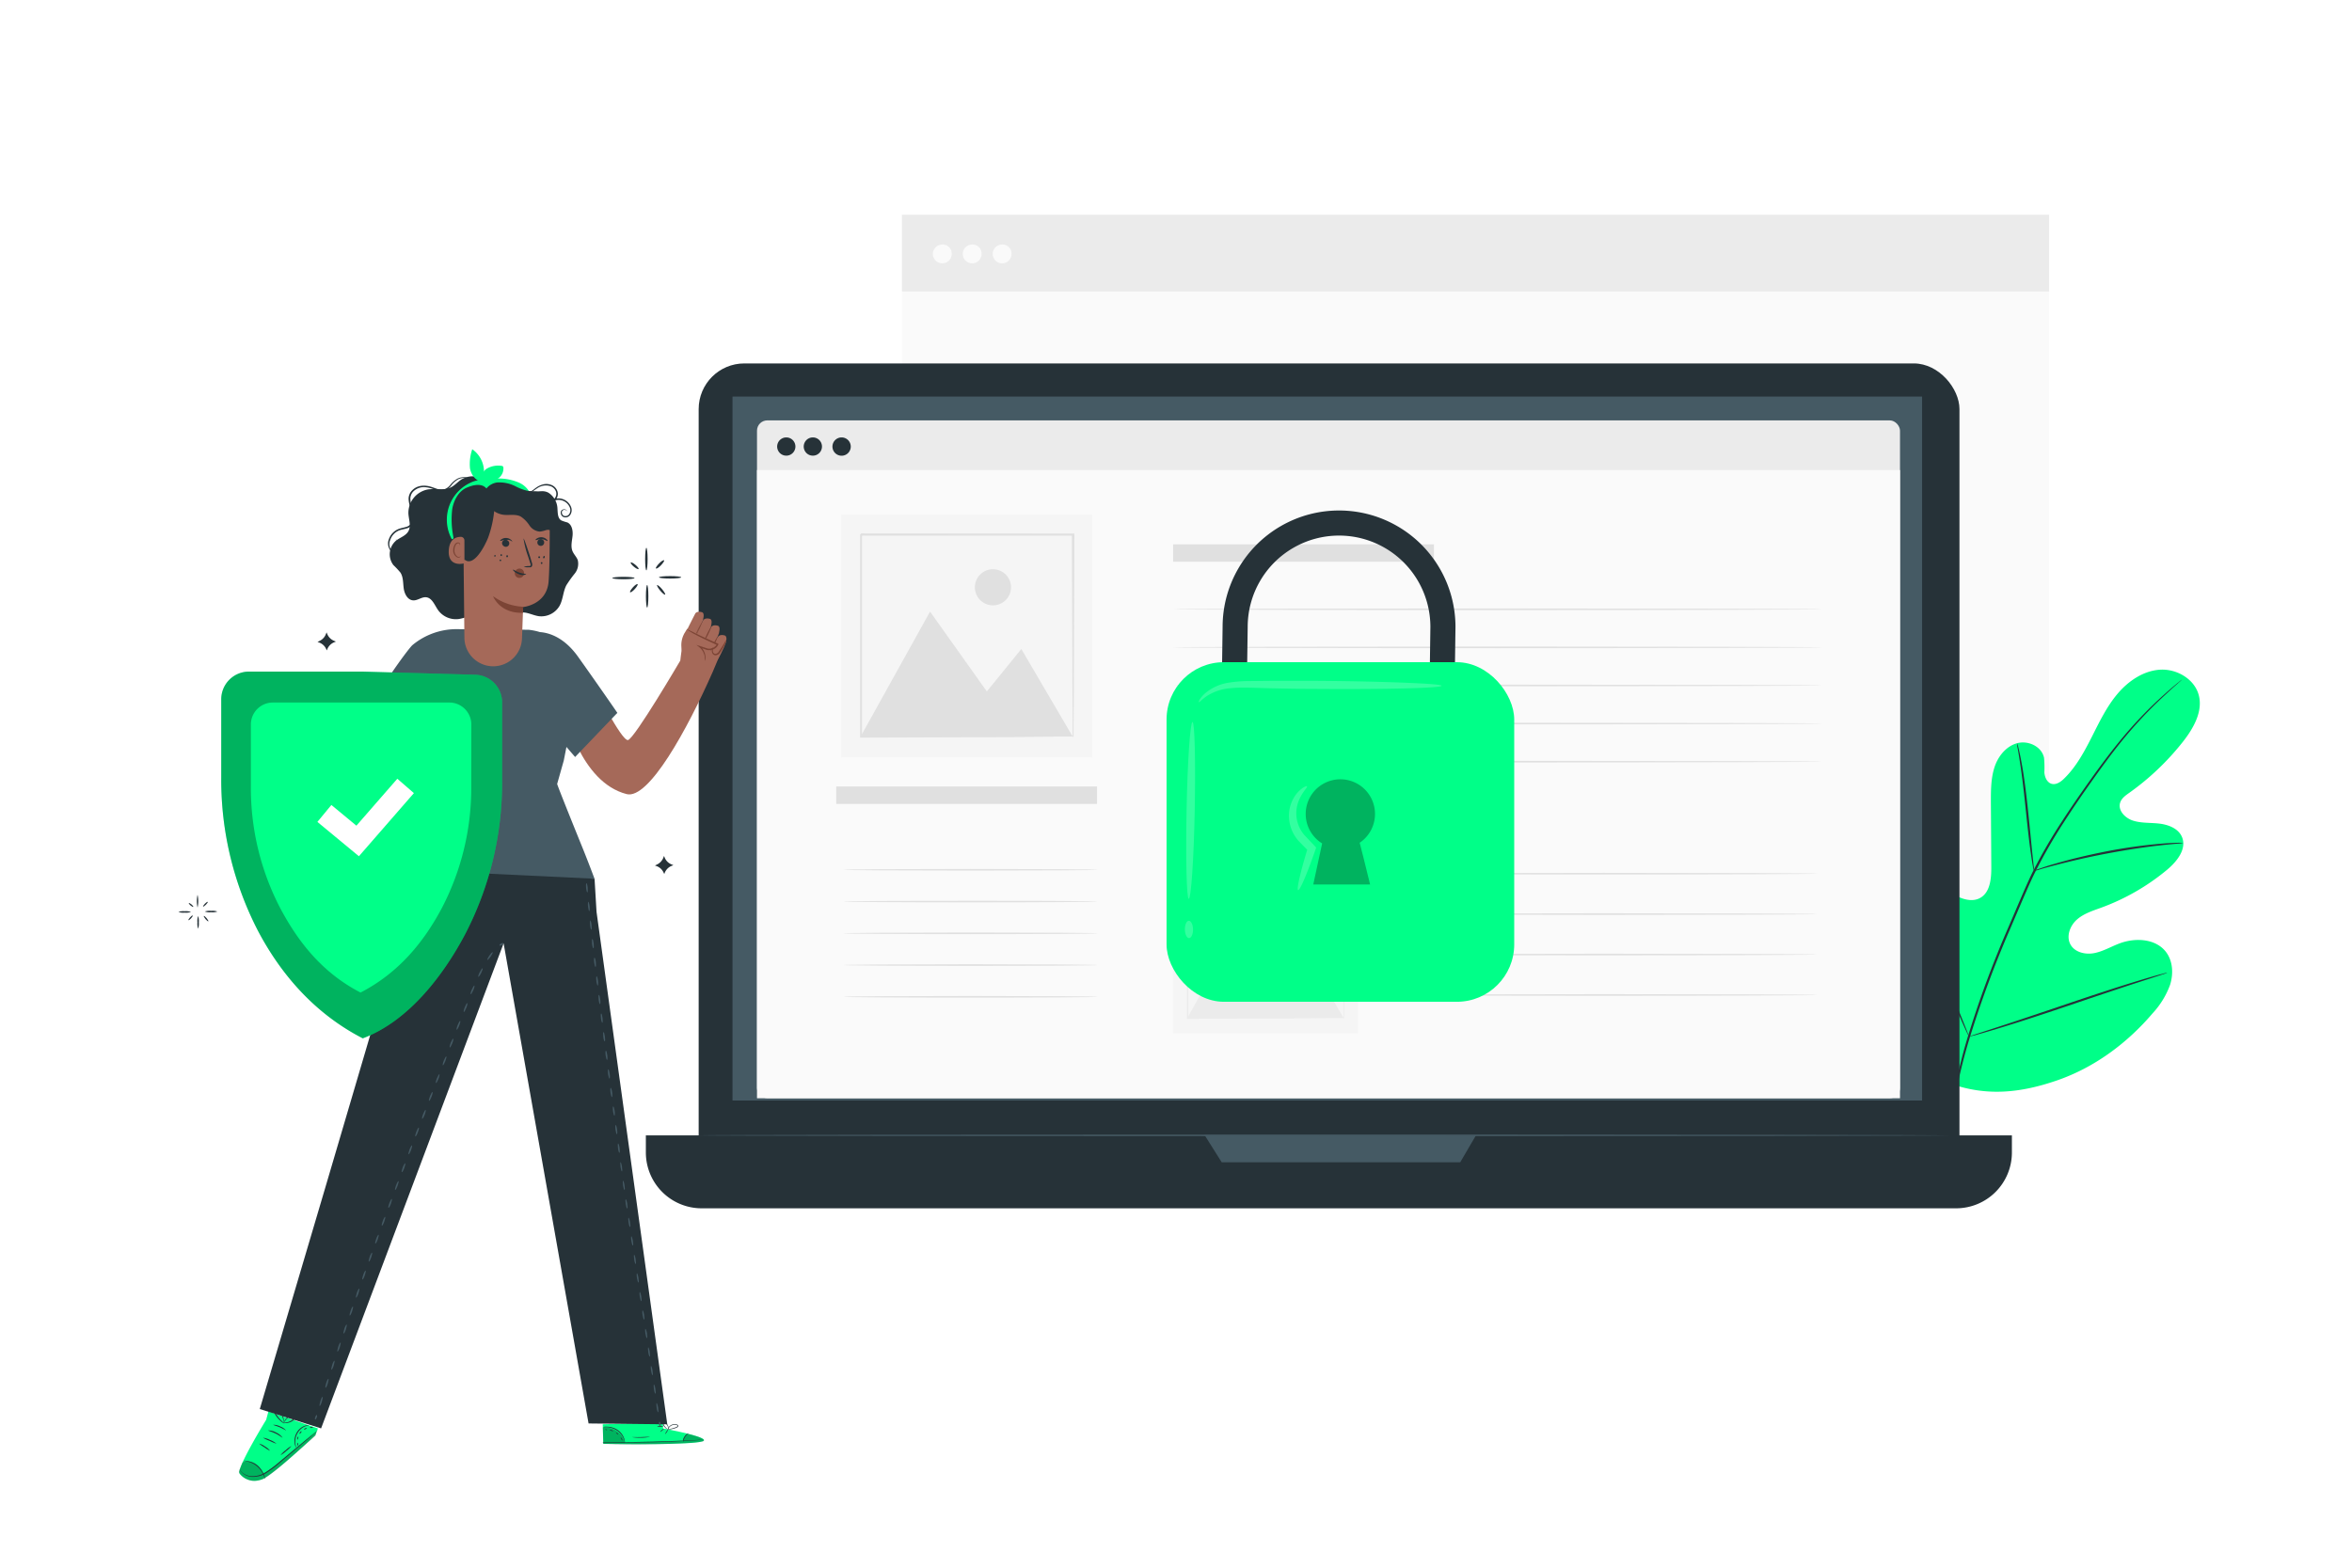 <svg class="animated" id="freepik_stories-safe" xmlns="http://www.w3.org/2000/svg" viewBox="0 0 750 500" version="1.1" xmlns:xlink="http://www.w3.org/1999/xlink" xmlns:svgjs="http://svgjs.com/svgjs"><style>svg#freepik_stories-safe:not(.animated) .animable {opacity: 0;}svg#freepik_stories-safe.animated #freepik--Device--inject-83 {animation: 1s 1 forwards cubic-bezier(.36,-0.01,.5,1.38) slideDown;animation-delay: 0s;}svg#freepik_stories-safe.animated #freepik--Padlock--inject-83 {animation: 1s 1 forwards cubic-bezier(.36,-0.01,.5,1.38) slideLeft,1.5s Infinite  linear floating;animation-delay: 0s,1s;}            @keyframes slideDown {                0% {                    opacity: 0;                    transform: translateY(-30px);                }                100% {                    opacity: 1;                    transform: translateY(0);                }            }                    @keyframes slideLeft {                0% {                    opacity: 0;                    transform: translateX(-30px);                }                100% {                    opacity: 1;                    transform: translateX(0);                }            }                    @keyframes floating {                0% {                    opacity: 1;                    transform: translateY(0px);                }                50% {                    transform: translateY(-10px);                }                100% {                    opacity: 1;                    transform: translateY(0px);                }            }        </style><g id="freepik--background-complete--inject-83" class="animable" style="transform-origin: 470.52px 191px;"><rect x="287.62" y="68.5" width="365.8" height="245" style="fill: rgb(250, 250, 250); transform-origin: 470.52px 191px;" id="elyta0nbvvuvk" class="animable"></rect><rect x="287.62" y="68.5" width="365.8" height="24.47" style="fill: rgb(235, 235, 235); transform-origin: 470.52px 80.735px;" id="eloi7f2ilykbm" class="animable"></rect><path d="M303.47,80.74a3,3,0,1,1-3-2.75A2.86,2.86,0,0,1,303.47,80.74Z" style="fill: rgb(250, 250, 250); transform-origin: 300.48px 80.988px;" id="el9azpae6zyxe" class="animable"></path><path d="M313,80.74a3,3,0,1,1-3-2.75A2.86,2.86,0,0,1,313,80.74Z" style="fill: rgb(250, 250, 250); transform-origin: 310.01px 80.988px;" id="eli2pm1qtt6kt" class="animable"></path><path d="M322.55,80.74a3,3,0,1,1-3-2.75A2.86,2.86,0,0,1,322.55,80.74Z" style="fill: rgb(250, 250, 250); transform-origin: 319.56px 80.988px;" id="elayipzr32tm" class="animable"></path></g><g id="freepik--Plant--inject-83" class="animable" style="transform-origin: 650.112px 287.786px;"><path d="M621.53,345.45c-19.12-13.35-23.45-38.14-22.7-60.42.13-3.72-.28-7.64,1.49-10.91s5.9-5.49,9.23-3.92c2.76,1.3,4,4.51,5.51,7.17a21.77,21.77,0,0,0,8.72,8.33c2.37,1.23,5.3,2,7.64.69,3.21-1.77,3.59-6.2,3.56-9.9q-.06-10.35-.13-20.69c0-3.7,0-7.47,1.12-11s3.69-6.77,7.21-7.75,7.87,1,8.62,4.66a33.69,33.69,0,0,1,.1,4.61c.11,1.53.82,3.23,2.28,3.66s3-.62,4.06-1.7c3.82-3.73,6.41-8.55,8.83-13.33s4.77-9.69,8.24-13.76,8.26-7.3,13.55-7.6,10.95,3,12.29,8.17-1.7,10.51-5,14.73a83,83,0,0,1-17.2,16.39c-1.16.82-2.43,1.72-2.87,3.09-.81,2.47,1.53,4.92,4,5.73,2.76.91,5.75.63,8.64,1s6,1.61,7.1,4.34c1.51,3.78-1.65,7.74-4.76,10.34a70.7,70.7,0,0,1-20.94,12.08c-2.72,1-5.58,1.87-7.78,3.78s-3.51,5.24-2.19,7.85,4.73,3.44,7.58,2.91,5.4-2.08,8.12-3.1c5.08-1.92,11.65-1.57,14.91,2.82,2.14,2.89,2.32,6.91,1.24,10.36a27,27,0,0,1-5.61,9.14c-8.14,9.56-18.58,17.26-30.37,21.34s-22.72,5.2-34.44.91" style="fill: rgb(0, 255, 136); transform-origin: 650.112px 280.885px;" id="elwf8pmi5g46n" class="animable"></path><path d="M621.24,362a161.77,161.77,0,0,1,6-30.49,331,331,0,0,1,13.16-35.69l3.93-9.18c1.3-3,2.58-6,4-8.84a166.32,166.32,0,0,1,9.2-15.85c3.17-4.9,6.35-9.44,9.36-13.66s5.91-8.08,8.7-11.5A131.89,131.89,0,0,1,690,221.62c1.83-1.64,3.29-2.88,4.29-3.7l1.14-.93.4-.3a2.3,2.3,0,0,1-.36.36l-1.1,1c-1,.85-2.39,2.12-4.19,3.79A139.72,139.72,0,0,0,676,237.07c-2.75,3.43-5.61,7.32-8.61,11.54s-6.15,8.77-9.3,13.67A166.58,166.58,0,0,0,649,278.09c-1.42,2.83-2.69,5.78-4,8.8l-3.93,9.18a339.19,339.19,0,0,0-13.18,35.6A165.86,165.86,0,0,0,621.71,362" style="fill: rgb(38, 50, 56); transform-origin: 658.535px 289.345px;" id="el976por3c4fs" class="animable"></path><path d="M648.58,277.76a8.45,8.45,0,0,1-.36-1.58c-.19-1-.42-2.51-.68-4.35-.53-3.69-1.08-8.8-1.66-14.44s-1.2-10.73-1.78-14.39c-.28-1.83-.53-3.32-.71-4.34a7.74,7.74,0,0,1-.21-1.6,7.11,7.11,0,0,1,.47,1.55c.26,1,.58,2.48.92,4.31.7,3.65,1.4,8.75,2,14.4s1.07,10.6,1.45,14.44c.19,1.74.35,3.21.47,4.38A7,7,0,0,1,648.58,277.76Z" style="fill: rgb(38, 50, 56); transform-origin: 645.886px 257.41px;" id="el7rsnhybtj1v" class="animable"></path><path d="M696.15,268.87a11.68,11.68,0,0,1-1.9.22c-1.22.11-3,.26-5.16.51-4.36.47-10.35,1.33-16.93,2.57s-12.47,2.64-16.71,3.76c-2.12.55-3.83,1-5,1.37a10.49,10.49,0,0,1-1.86.46,9.94,9.94,0,0,1,1.78-.72c1.16-.4,2.85-1,5-1.58,4.21-1.25,10.12-2.71,16.71-4a168.77,168.77,0,0,1,17-2.37c2.19-.19,4-.27,5.2-.29A9.78,9.78,0,0,1,696.15,268.87Z" style="fill: rgb(38, 50, 56); transform-origin: 672.37px 273.272px;" id="elcb167wly6a" class="animable"></path><path d="M627.87,330.61s-.14-.19-.33-.58-.49-1-.81-1.72c-.7-1.5-1.66-3.69-2.81-6.42-2.29-5.44-5.22-13.07-8.35-21.53s-6-16.11-8.16-21.59l-2.59-6.5-.7-1.77a2.69,2.69,0,0,1-.2-.64,2.52,2.52,0,0,1,.32.58c.22.47.49,1,.82,1.72.7,1.5,1.65,3.69,2.8,6.42,2.29,5.45,5.23,13.07,8.35,21.54s6,16.1,8.16,21.59l2.6,6.49.69,1.77A2.51,2.51,0,0,1,627.87,330.61Z" style="fill: rgb(38, 50, 56); transform-origin: 615.895px 300.235px;" id="elqgma8qqug9n" class="animable"></path><path d="M691.07,310.24a2.69,2.69,0,0,1-.63.26l-1.83.61-6.77,2.2c-5.72,1.85-13.58,4.5-22.26,7.44S643,326.27,637.24,328c-2.88.87-5.21,1.55-6.84,2l-1.87.49a2.56,2.56,0,0,1-.66.13,2.71,2.71,0,0,1,.62-.26l1.84-.61,6.77-2.2c5.71-1.85,13.57-4.5,22.26-7.44s16.58-5.52,22.34-7.26c2.87-.87,5.21-1.55,6.83-2l1.87-.49A2.52,2.52,0,0,1,691.07,310.24Z" style="fill: rgb(38, 50, 56); transform-origin: 659.47px 320.43px;" id="elai66ws5o7s" class="animable"></path></g><g id="freepik--Sparkles--inject-83" class="animable" style="transform-origin: 137.06px 235.455px;"><path d="M202.35,184.36c0,.22-1.59.39-3.55.39s-3.55-.17-3.55-.39,1.59-.39,3.55-.39S202.35,184.15,202.35,184.36Z" style="fill: rgb(38, 50, 56); transform-origin: 198.8px 184.36px;" id="elmt6r7wgfwgg" class="animable"></path><path d="M206.11,174.71c.22,0,.4,1.61.4,3.6s-.18,3.6-.4,3.6-.39-1.61-.39-3.6S205.9,174.71,206.11,174.71Z" style="fill: rgb(38, 50, 56); transform-origin: 206.115px 178.31px;" id="eltdaoxaxny8" class="animable"></path><path d="M210.13,184.13c0-.22,1.58-.39,3.54-.39s3.55.17,3.55.39-1.59.39-3.55.39S210.13,184.35,210.13,184.13Z" style="fill: rgb(38, 50, 56); transform-origin: 213.675px 184.13px;" id="el2buu93embrj" class="animable"></path><path d="M206.36,193.78c-.22,0-.39-1.61-.39-3.6s.17-3.6.39-3.6.39,1.61.39,3.6S206.58,193.78,206.36,193.78Z" style="fill: rgb(38, 50, 56); transform-origin: 206.36px 190.18px;" id="el170tfzct5fg" class="animable"></path><path d="M212.09,189.64c-.16.14-.86-.42-1.56-1.26s-1.13-1.62-1-1.76.87.43,1.56,1.26S212.26,189.5,212.09,189.64Z" style="fill: rgb(38, 50, 56); transform-origin: 210.816px 188.13px;" id="elkpuaxdpz7b9" class="animable"></path><path d="M211.76,178.7c.16.15-.31.87-1,1.6s-1.43,1.19-1.59,1,.31-.87,1-1.6S211.61,178.55,211.76,178.7Z" style="fill: rgb(38, 50, 56); transform-origin: 210.465px 180.006px;" id="elc5r48ivzorf" class="animable"></path><path d="M203.63,181.49c-.14.16-.81-.17-1.5-.74s-1.13-1.17-1-1.34.81.16,1.49.74S203.77,181.32,203.63,181.49Z" style="fill: rgb(38, 50, 56); transform-origin: 202.381px 180.448px;" id="el111kwehdtki" class="animable"></path><path d="M203.31,186.31c.16.15-.24.85-.9,1.57s-1.32,1.18-1.48,1,.25-.85.9-1.57S203.15,186.16,203.31,186.31Z" style="fill: rgb(38, 50, 56); transform-origin: 202.12px 187.6px;" id="elcwi0kyarv1v" class="animable"></path><path d="M60.9,290.85a4.57,4.57,0,0,1-2,.23,4.54,4.54,0,0,1-2-.23,4.81,4.81,0,0,1,2-.22A4.84,4.84,0,0,1,60.9,290.85Z" style="fill: rgb(38, 50, 56); transform-origin: 58.9px 290.856px;" id="elu8klpf3vul" class="animable"></path><path d="M63,285.38a9.57,9.57,0,0,1,0,4.08,9.16,9.16,0,0,1,0-4.08Z" style="fill: rgb(38, 50, 56); transform-origin: 62.995px 287.42px;" id="ell99dfab4uuk" class="animable"></path><path d="M65.31,290.72a4.88,4.88,0,0,1,2-.22,4.81,4.81,0,0,1,2,.22,4.54,4.54,0,0,1-2,.23A4.6,4.6,0,0,1,65.31,290.72Z" style="fill: rgb(38, 50, 56); transform-origin: 67.31px 290.726px;" id="eliw3hvejj96" class="animable"></path><path d="M63.18,296.2a4.66,4.66,0,0,1-.23-2,4.72,4.72,0,0,1,.23-2.05,5,5,0,0,1,.22,2.05A4.94,4.94,0,0,1,63.18,296.2Z" style="fill: rgb(38, 50, 56); transform-origin: 63.174px 294.175px;" id="ellrqlq0k3en" class="animable"></path><path d="M66.43,293.85c-.09.08-.49-.24-.89-.71s-.64-.92-.54-1,.49.24.89.71S66.52,293.77,66.43,293.85Z" style="fill: rgb(38, 50, 56); transform-origin: 65.713px 292.995px;" id="elgp9ak4mizxp" class="animable"></path><path d="M66.24,287.64c.09.08-.17.49-.58.91s-.82.67-.9.59.17-.49.58-.91S66.15,287.55,66.24,287.64Z" style="fill: rgb(38, 50, 56); transform-origin: 65.501px 288.389px;" id="ela686uq41vm" class="animable"></path><path d="M61.63,289.22c-.08.1-.46-.09-.85-.42s-.65-.66-.57-.76.46.1.85.42S61.7,289.13,61.63,289.22Z" style="fill: rgb(38, 50, 56); transform-origin: 60.919px 288.63px;" id="el983hxnwtidh" class="animable"></path><path d="M61.44,292c.1.08-.13.48-.51.89s-.74.67-.83.59.13-.48.51-.89S61.35,291.88,61.44,292Z" style="fill: rgb(38, 50, 56); transform-origin: 60.772px 292.734px;" id="elj6cdzvx6nm8" class="animable"></path><path d="M211.74,273l.23.56a3.92,3.92,0,0,0,2.16,2.13l.6.25-.58.23a4,4,0,0,0-2.17,2.17l-.16.41-.25-.51a3.89,3.89,0,0,0-2.19-2l-.53-.19.69-.34a4,4,0,0,0,1.92-2Z" style="fill: rgb(38, 50, 56); transform-origin: 211.79px 275.875px;" id="eluuuu6o33pdi" class="animable"></path><path d="M104.14,201.69l.23.56a3.94,3.94,0,0,0,2.15,2.13l.6.24-.57.24a3.92,3.92,0,0,0-2.17,2.17l-.17.41-.24-.51a3.88,3.88,0,0,0-2.2-2l-.52-.19.68-.34a3.94,3.94,0,0,0,1.92-2Z" style="fill: rgb(38, 50, 56); transform-origin: 104.185px 204.565px;" id="elmib21eigvch" class="animable"></path></g><g id="freepik--Device--inject-83" class="animable" style="transform-origin: 423.75px 250.645px;"><rect x="222.79" y="115.91" width="402.04" height="265.86" rx="14.57" style="fill: rgb(38, 50, 56); transform-origin: 423.81px 248.84px;" id="elc3u3pjprnid" class="animable"></rect><path d="M206,362.11H641.55a0,0,0,0,1,0,0v5.47a17.8,17.8,0,0,1-17.8,17.8h-400a17.8,17.8,0,0,1-17.8-17.8v-5.47A0,0,0,0,1,206,362.11Z" style="fill: rgb(38, 50, 56); transform-origin: 423.75px 373.745px;" id="elmctybstdvqi" class="animable"></path><rect x="233.58" y="126.48" width="379.33" height="224.52" style="fill: rgb(69, 90, 100); transform-origin: 423.245px 238.74px;" id="elh1j1y9ypobk" class="animable"></rect><polygon points="384.17 362.11 389.58 370.71 465.63 370.71 470.65 362.11 384.17 362.11" style="fill: rgb(69, 90, 100); transform-origin: 427.41px 366.41px;" id="el7m60pzp1u7i" class="animable"></polygon><rect x="241.39" y="134.08" width="364.48" height="216.2" rx="3.27" style="fill: rgb(235, 235, 235); transform-origin: 423.63px 242.18px;" id="el20ejhhqtxcs" class="animable"></rect><rect x="241.39" y="149.92" width="364.48" height="200.36" style="fill: rgb(250, 250, 250); transform-origin: 423.63px 250.1px;" id="elnikve6vybeh" class="animable"></rect><path d="M271.29,142.43a2.92,2.92,0,1,1-2.92-2.92A2.92,2.92,0,0,1,271.29,142.43Z" style="fill: rgb(38, 50, 56); transform-origin: 268.37px 142.43px;" id="el1qg6evbn219" class="animable"></path><path d="M253.64,142.43a2.91,2.91,0,1,1-2.91-2.92A2.91,2.91,0,0,1,253.64,142.43Z" style="fill: rgb(38, 50, 56); transform-origin: 250.73px 142.42px;" id="elmmubhj75oh" class="animable"></path><path d="M262.11,142.43a2.91,2.91,0,1,1-2.91-2.92A2.91,2.91,0,0,1,262.11,142.43Z" style="fill: rgb(38, 50, 56); transform-origin: 259.2px 142.42px;" id="elljlyru5eegk" class="animable"></path><path d="M621.37,362.11c0,.15-89.23.26-199.28.26s-199.3-.11-199.3-.26,89.21-.26,199.3-.26S621.37,362,621.37,362.11Z" style="fill: rgb(69, 90, 100); transform-origin: 422.08px 362.11px;" id="elrzqquftabpf" class="animable"></path><rect x="266.65" y="250.85" width="83.17" height="5.56" style="fill: rgb(224, 224, 224); transform-origin: 308.235px 253.63px;" id="elasbt8t6mpu6" class="animable"></rect><rect x="374.08" y="173.6" width="83.17" height="5.56" style="fill: rgb(224, 224, 224); transform-origin: 415.665px 176.38px;" id="elnhzbtvgbwvj" class="animable"></rect><path d="M581,194.32c0,.14-46.32.26-103.43.26s-103.45-.12-103.45-.26,46.31-.26,103.45-.26S581,194.18,581,194.32Z" style="fill: rgb(224, 224, 224); transform-origin: 477.56px 194.32px;" id="el0l4p2o1q8r9" class="animable"></path><path d="M581,206.47c0,.14-46.32.26-103.43.26s-103.45-.12-103.45-.26,46.31-.26,103.45-.26S581,206.33,581,206.47Z" style="fill: rgb(224, 224, 224); transform-origin: 477.56px 206.47px;" id="ele9ek0gevkid" class="animable"></path><path d="M581,218.62c0,.14-46.32.26-103.43.26s-103.45-.12-103.45-.26,46.31-.26,103.45-.26S581,218.47,581,218.62Z" style="fill: rgb(224, 224, 224); transform-origin: 477.56px 218.62px;" id="eli0qful509l" class="animable"></path><path d="M581,230.77c0,.14-46.32.26-103.43.26s-103.45-.12-103.45-.26,46.31-.26,103.45-.26S581,230.62,581,230.77Z" style="fill: rgb(224, 224, 224); transform-origin: 477.56px 230.77px;" id="elwm38ehmycwf" class="animable"></path><path d="M581,242.92c0,.14-46.32.26-103.43.26s-103.45-.12-103.45-.26,46.31-.26,103.45-.26S581,242.77,581,242.92Z" style="fill: rgb(224, 224, 224); transform-origin: 477.56px 242.92px;" id="elkpzimcmu7r" class="animable"></path><path d="M454.84,255.07c0,.14-18.08.26-40.38.26s-40.38-.12-40.38-.26,18.08-.26,40.38-.26S454.84,254.92,454.84,255.07Z" style="fill: rgb(224, 224, 224); transform-origin: 414.46px 255.07px;" id="elp3towfxz2g8" class="animable"></path><path d="M579.45,278.65c0,.14-30.45.26-68,.26s-68-.12-68-.26,30.44-.26,68-.26S579.45,278.5,579.45,278.65Z" style="fill: rgb(224, 224, 224); transform-origin: 511.45px 278.65px;" id="elrxsgz280l6" class="animable"></path><path d="M579.45,291.54c0,.15-30.45.26-68,.26s-68-.11-68-.26,30.44-.26,68-.26S579.45,291.4,579.45,291.54Z" style="fill: rgb(224, 224, 224); transform-origin: 511.45px 291.54px;" id="eleab671tnv55" class="animable"></path><path d="M579.45,304.44c0,.14-30.45.26-68,.26s-68-.12-68-.26,30.44-.26,68-.26S579.45,304.3,579.45,304.44Z" style="fill: rgb(224, 224, 224); transform-origin: 511.45px 304.44px;" id="elo3kfcrdvna" class="animable"></path><path d="M579.45,317.34c0,.14-30.45.26-68,.26s-68-.12-68-.26,30.44-.26,68-.26S579.45,317.19,579.45,317.34Z" style="fill: rgb(224, 224, 224); transform-origin: 511.45px 317.34px;" id="elsvhpgh1lk7e" class="animable"></path><path d="M350,277.41c0,.15-18.15.26-40.53.26s-40.53-.11-40.53-.26,18.14-.26,40.53-.26S350,277.27,350,277.41Z" style="fill: rgb(224, 224, 224); transform-origin: 309.47px 277.41px;" id="elmedpi5qx34" class="animable"></path><path d="M350,287.54c0,.14-18.15.26-40.53.26s-40.53-.12-40.53-.26,18.14-.26,40.53-.26S350,287.4,350,287.54Z" style="fill: rgb(224, 224, 224); transform-origin: 309.47px 287.54px;" id="elgaqeksn5t6" class="animable"></path><path d="M350,297.67c0,.14-18.15.26-40.53.26s-40.53-.12-40.53-.26,18.14-.26,40.53-.26S350,297.52,350,297.67Z" style="fill: rgb(224, 224, 224); transform-origin: 309.47px 297.67px;" id="el2f58pw7g07k" class="animable"></path><path d="M350,307.8c0,.14-18.15.26-40.53.26S269,307.94,269,307.8s18.14-.26,40.53-.26S350,307.65,350,307.8Z" style="fill: rgb(224, 224, 224); transform-origin: 309.5px 307.8px;" id="elpwb7r9hx3se" class="animable"></path><path d="M350,317.92c0,.15-18.15.27-40.53.27s-40.53-.12-40.53-.27,18.14-.26,40.53-.26S350,317.78,350,317.92Z" style="fill: rgb(224, 224, 224); transform-origin: 309.47px 317.925px;" id="ellu9aj9jlxb" class="animable"></path><rect x="374.03" y="272.49" width="59.01" height="57.09" style="fill: rgb(245, 245, 245); transform-origin: 403.535px 301.035px;" id="el6e2uq2t920w" class="animable"></rect><polygon points="378.61 324.7 394.93 295.32 408.28 314.1 416.4 304.13 428.47 324.7 378.61 324.7" style="fill: rgb(235, 235, 235); transform-origin: 403.54px 310.01px;" id="ellh2aug7u41n" class="animable"></polygon><path d="M414,289.61a4.25,4.25,0,1,1-4.25-4.25A4.24,4.24,0,0,1,414,289.61Z" style="fill: rgb(235, 235, 235); transform-origin: 409.75px 289.61px;" id="ela84dahqadx8" class="animable"></path><path d="M428.47,324.86a1.35,1.35,0,0,1,0-.24c0-.17,0-.39,0-.66,0-.61,0-1.47,0-2.57,0-2.27,0-5.54-.06-9.7,0-8.34-.07-20.21-.12-34.47l.24.24-49.86,0c-.07.06.53-.53.28-.27h0v6.45q0,3.21,0,6.36v12.3c0,8,0,15.55,0,22.51l-.24-.25,36.05.13,10.17.06,2.69,0h.7l.25,0h-.22l-.67,0-2.65,0-10.12.07-36.2.12h-.25v-.24c0-7,0-14.52,0-22.51,0-4,0-8.11,0-12.3V277.24h0c-.26.24.34-.35.28-.29l49.86,0h.24v.24c0,14.32-.1,26.25-.12,34.63,0,4.13,0,7.39-.07,9.64q0,1.62,0,2.52c0,.27,0,.48,0,.64A1.66,1.66,0,0,1,428.47,324.86Z" style="fill: rgb(235, 235, 235); transform-origin: 403.617px 300.943px;" id="eld5f0bfgx7s9" class="animable"></path><rect x="268.22" y="164.1" width="80.04" height="77.43" style="fill: rgb(245, 245, 245); transform-origin: 308.24px 202.815px;" id="eldisruyblgas" class="animable"></rect><polygon points="274.43 234.91 296.57 195.06 314.68 220.53 325.68 207 342.05 234.91 274.43 234.91" style="fill: rgb(224, 224, 224); transform-origin: 308.24px 214.985px;" id="elii5bvjhqo2" class="animable"></polygon><path d="M322.39,187.31a5.76,5.76,0,1,1-5.76-5.76A5.76,5.76,0,0,1,322.39,187.31Z" style="fill: rgb(224, 224, 224); transform-origin: 316.63px 187.31px;" id="elxei253xpt7k" class="animable"></path><path d="M342.05,235.12s0-.11,0-.31,0-.53,0-.91c0-.82,0-2,0-3.48,0-3.07-.05-7.51-.09-13.15,0-11.31-.1-27.42-.17-46.76l.33.33-67.62,0,.38-.37v8.77c0,2.9,0,5.77,0,8.62,0,5.69,0,11.26,0,16.68,0,10.85,0,21.1,0,30.53l-.33-.33,48.89.17,13.79.09,3.66,0h1l.33,0a.83.83,0,0,1-.29,0l-.92,0-3.59,0-13.72.09-49.1.17h-.34v-.34c0-9.43,0-19.68,0-30.53,0-5.42,0-11,0-16.68V170.52l.39-.39,67.62.05h.33v.32c-.07,19.43-.13,35.6-.17,47,0,5.6-.06,10-.08,13.07,0,1.47,0,2.62,0,3.42,0,.37,0,.65,0,.87A1.32,1.32,0,0,1,342.05,235.12Z" style="fill: rgb(224, 224, 224); transform-origin: 308.43px 202.695px;" id="elu5tqxdpzzfh" class="animable"></path></g><g id="freepik--Padlock--inject-83" class="animable" style="transform-origin: 427.42px 241.176px;"><path d="M463.82,221.81l-8-.11.3-21.78a29.13,29.13,0,0,0-58.26.06l-.3,21.83-8-.11.3-21.78a37.13,37.13,0,0,1,74.26.06Z" style="fill: rgb(38, 50, 56); transform-origin: 426.84px 192.326px;" id="elg2jtxwm3bwc" class="animable"></path><rect x="371.99" y="211.2" width="110.86" height="108.31" rx="18.29" style="fill: rgb(0, 255, 136); transform-origin: 427.42px 265.355px;" id="elo6edas7t6v" class="animable"></rect><g id="elia8tg36wvrg"><g style="opacity: 0.3; transform-origin: 427.41px 265.32px;" class="animable"><path d="M438.46,259.64A11.05,11.05,0,1,0,421.6,269l-2.83,13.09h18.12s-2-8.23-3.32-13.3A11.06,11.06,0,0,0,438.46,259.64Z" id="el1ewn8n11hs9" class="animable" style="transform-origin: 427.41px 265.32px;"></path></g></g><g id="elakn3y453syb"><g style="opacity: 0.2; transform-origin: 379.67px 258.475px;" class="animable"><path d="M379.08,286.67c-.72,0-1-12.65-.71-28.22s1.17-28.19,1.89-28.17,1,12.65.71,28.22S379.8,286.68,379.08,286.67Z" style="fill: rgb(255, 255, 255); transform-origin: 379.67px 258.475px;" id="elyp2qr4kblq" class="animable"></path></g></g><g id="eln0a6qxr6s1m"><g style="opacity: 0.2; transform-origin: 379.13px 296.435px;" class="animable"><path d="M379.16,299.2c-.72,0-1.31-1.22-1.33-2.75s.54-2.77,1.26-2.78,1.32,1.22,1.34,2.75S379.88,299.19,379.16,299.2Z" style="fill: rgb(255, 255, 255); transform-origin: 379.13px 296.435px;" id="el57q338p49ab" class="animable"></path></g></g><g id="elkn38t81w9h9"><g style="opacity: 0.2; transform-origin: 415.356px 267.318px;" class="animable"><path d="M413.94,283.89c-.57-.19.78-5.95,3.13-13.61l.3,1.26c-1.07-1.06-2.18-2.17-3.34-3.4a12.16,12.16,0,0,1-3-7.35,11.31,11.31,0,0,1,1.48-6.25,9.62,9.62,0,0,1,2.81-3.17c.82-.57,1.37-.72,1.46-.58.26.31-1.43,1.65-2.62,4.56a10.66,10.66,0,0,0,1.79,11l3.22,3.4.53.57-.24.7C416.83,278.63,414.51,284.07,413.94,283.89Z" style="fill: rgb(255, 255, 255); transform-origin: 415.356px 267.318px;" id="el0ycbjcfatwje" class="animable"></path></g></g><g id="elfdi6vahqm7j"><g style="opacity: 0.2; transform-origin: 420.986px 220.555px;" class="animable"><path d="M459.7,218.72c0,.36-4.43.66-11.58.84s-17,.25-28,.17c-5.46,0-10.66-.12-15.39-.22s-9-.39-12.41,0a16,16,0,0,0-7.59,2.56c-1.59,1.09-2.24,2-2.42,1.88s.25-1.21,1.78-2.66a15.19,15.19,0,0,1,8-3.6,39.71,39.71,0,0,1,6-.47l6.72-.07c4.73,0,9.93,0,15.39,0,10.92.08,20.8.31,27.95.6S459.7,218.36,459.7,218.72Z" style="fill: rgb(255, 255, 255); transform-origin: 420.986px 220.555px;" id="elkohgtuutiz" class="animable"></path></g></g></g><g id="freepik--Character--inject-83" class="animable animator-active" style="transform-origin: 151.099px 307.793px;"><path d="M85.59,450.16l-.71,2.66S75.25,468.49,76.39,470A6.13,6.13,0,0,0,83.07,472c3.35-.84,17.49-14.27,17.49-14.27l.81-2.15Z" style="fill: rgb(0, 255, 136); transform-origin: 88.833px 461.23px;" id="elwabz1aypbe" class="animable"></path><g id="elx2nvy719zt"><g style="opacity: 0.3; transform-origin: 88.564px 464.465px;" class="animable"><path d="M77.35,466.4s4.17-1.84,6.58,3.55c0,0,1.8-.68,6.8-4.86s9.83-8.28,9.83-8.28.52-.42.37,0-.37,1.13-.37,1.13l-9.65,8.51s-5.78,5-7.23,5.36-2.92.88-4.76.06a5.13,5.13,0,0,1-2.75-2.39C76.17,469.24,77.35,466.4,77.35,466.4Z" id="eljohyxr2gga" class="animable" style="transform-origin: 88.564px 464.465px;"></path></g></g><path d="M84.49,471.71c-.06,0-.16-.53-.51-1.33a7.37,7.37,0,0,0-5-4.22c-.85-.2-1.4-.21-1.4-.26A3.31,3.31,0,0,1,79,466a6.88,6.88,0,0,1,3.17,1.49,7,7,0,0,1,2,2.85A3.7,3.7,0,0,1,84.49,471.71Z" style="fill: rgb(38, 50, 56); transform-origin: 81.035px 468.787px;" id="elh4i7zfejum4" class="animable"></path><path d="M101.37,456.12a1.43,1.43,0,0,1-.22.23l-.68.6L98,459.13l-8.37,7.08a35.68,35.68,0,0,1-4.82,3.66A7.75,7.75,0,0,1,80,471a4.8,4.8,0,0,1-3-1.5,3,3,0,0,1-.65-1,6.54,6.54,0,0,0,.74,1A4.86,4.86,0,0,0,80,470.79a7.68,7.68,0,0,0,4.62-1.17A36.72,36.72,0,0,0,89.39,466c3.25-2.7,6.18-5.15,8.43-7l2.57-2.1.72-.56A1.22,1.22,0,0,1,101.37,456.12Z" style="fill: rgb(38, 50, 56); transform-origin: 88.86px 463.577px;" id="el5gdi0h9v89s" class="animable"></path><path d="M86.11,462.71a10.75,10.75,0,0,1-1.78-1.1,11.66,11.66,0,0,1-1.73-1.19,5.32,5.32,0,0,1,1.9.92A5.37,5.37,0,0,1,86.11,462.71Z" style="fill: rgb(38, 50, 56); transform-origin: 84.355px 461.565px;" id="elhns45zcm7fv" class="animable"></path><path d="M88.18,460.46a13.87,13.87,0,0,1-2.19-.91,12.24,12.24,0,0,1-2.14-1,6.82,6.82,0,0,1,2.27.72A7.12,7.12,0,0,1,88.18,460.46Z" style="fill: rgb(38, 50, 56); transform-origin: 86.015px 459.505px;" id="elvn71jg3a0ea" class="animable"></path><path d="M90.1,458.53c-.07.07-.94-.7-2.2-1.31s-2.4-.86-2.38-1a5,5,0,0,1,2.51.67A5.22,5.22,0,0,1,90.1,458.53Z" style="fill: rgb(38, 50, 56); transform-origin: 87.81px 457.377px;" id="el08ssdvnfnp" class="animable"></path><path d="M91.21,456.23c0,.07-.86-.52-2-1s-2.1-.71-2.08-.8a4.52,4.52,0,0,1,2.21.52A4.31,4.31,0,0,1,91.21,456.23Z" style="fill: rgb(38, 50, 56); transform-origin: 89.17px 455.332px;" id="eli4igve8fnl8" class="animable"></path><path d="M90.73,454.05a3.9,3.9,0,0,1-1.2-.8,8.87,8.87,0,0,1-1.08-1.11,7.25,7.25,0,0,1-.55-.75,1.67,1.67,0,0,1-.25-.46.6.6,0,0,1,.1-.61,1,1,0,0,1,1.09-.13,2.33,2.33,0,0,1,.8.55,3,3,0,0,1,.73,1.41,4,4,0,0,1,.1,1.05c0,.25,0,.39-.06.39s0-.56-.25-1.38a3,3,0,0,0-.73-1.27,2.15,2.15,0,0,0-.7-.47.73.73,0,0,0-.74,0c-.16.16,0,.45.16.7s.35.51.52.74a10.88,10.88,0,0,0,1,1.13C90.31,453.7,90.75,454,90.73,454.05Z" style="fill: rgb(38, 50, 56); transform-origin: 89.169px 452.068px;" id="elte8ubw8i44" class="animable"></path><path d="M90.52,453.78s0-.15.1-.39a3.67,3.67,0,0,1,.58-.91,4.12,4.12,0,0,1,2.16-1.35,1.32,1.32,0,0,1,.56,0,.62.62,0,0,1,.46.45,1.26,1.26,0,0,1-.42,1,3.56,3.56,0,0,1-.72.64,3.8,3.8,0,0,1-1.5.59,3.31,3.31,0,0,1-1.09,0c-.25,0-.38-.1-.38-.12a7.67,7.67,0,0,0,1.42-.1,3.89,3.89,0,0,0,1.38-.62,3.09,3.09,0,0,0,.66-.6,1,1,0,0,0,.34-.75c0-.23-.36-.28-.65-.22a3.72,3.72,0,0,0-.83.3,4.34,4.34,0,0,0-1.23.89A9.37,9.37,0,0,0,90.52,453.78Z" style="fill: rgb(38, 50, 56); transform-origin: 92.326px 452.478px;" id="elynce7jhm5b" class="animable"></path><path d="M98.63,454.87a2.32,2.32,0,0,0-1.36.07,5.06,5.06,0,0,0-2.43,2.21,5.43,5.43,0,0,0-.64,3.24c.1.86.33,1.36.28,1.38a3,3,0,0,1-.5-1.35,5.23,5.23,0,0,1,.59-3.42,4.88,4.88,0,0,1,2.63-2.27A1.46,1.46,0,0,1,98.63,454.87Z" style="fill: rgb(38, 50, 56); transform-origin: 96.269px 458.187px;" id="elphrc11jt1h" class="animable"></path><path d="M92.92,461.18a7.92,7.92,0,0,1-1.63,1.59,8.28,8.28,0,0,1-1.83,1.36,7.92,7.92,0,0,1,1.63-1.59A8.55,8.55,0,0,1,92.92,461.18Z" style="fill: rgb(38, 50, 56); transform-origin: 91.19px 462.655px;" id="el11gnm385odim" class="animable"></path><path d="M94.83,460.16c.09,0,.2.2.26.46s0,.49,0,.52-.2-.17-.26-.46S94.75,460.17,94.83,460.16Z" style="fill: rgb(38, 50, 56); transform-origin: 94.947px 460.651px;" id="el8afy5dtnjoo" class="animable"></path><path d="M95.08,458.19c.08,0,.1.27,0,.52s-.19.46-.27.45-.1-.24,0-.52S95,458.16,95.08,458.19Z" style="fill: rgb(38, 50, 56); transform-origin: 94.945px 458.674px;" id="elge9q2kvie3l" class="animable"></path><path d="M96.13,456.51c.07.07,0,.26-.2.48s-.35.34-.42.3,0-.27.18-.5S96.08,456.45,96.13,456.51Z" style="fill: rgb(38, 50, 56); transform-origin: 95.82px 456.896px;" id="elri3acsr5xq" class="animable"></path><path d="M97.83,455.47c0,.08-.15.24-.39.36s-.47.14-.52.07.13-.23.39-.36S97.8,455.39,97.83,455.47Z" style="fill: rgb(38, 50, 56); transform-origin: 97.371px 455.681px;" id="elea06i08oanv" class="animable"></path><path d="M99.8,455.24c0,.09-.24.16-.5.16s-.49-.07-.5-.15.21-.16.5-.16S99.81,455.15,99.8,455.24Z" style="fill: rgb(38, 50, 56); transform-origin: 99.3px 455.245px;" id="el9qwpidqbmlg" class="animable"></path><path d="M218.43,202c-.62.75-1.5,8.69-1.5,8.69s-14.65,25-16.69,25.35-10.93-17.35-10.93-17.35l-9.13,8.41s4.76,22.34,19.64,26.17c7,1.81,19.28-20.47,27.46-39,.14-.3,4.37-10.38,4.37-10.38Z" style="fill: rgb(165, 105, 89); transform-origin: 205.915px 227.687px;" id="elcngig98465h" class="animable"></path><path d="M231.49,204.76s0,.11-.05.25c-.38,1.2-2.65,6.14-3.35,6.09s-2.32-1.2-2.15-1.91,3.05-6.14,3.05-6.14.5-.83,2.08-.39C232.05,202.94,231.49,204.76,231.49,204.76Z" style="fill: rgb(165, 105, 89); transform-origin: 228.788px 206.816px;" id="elooekchcybbn" class="animable"></path><path d="M229.29,201.65s0,.11,0,.26c-.38,1.19-2.65,6.14-3.35,6.08s-2.32-1.2-2.14-1.91,3-6.13,3-6.13.51-.83,2.08-.39C229.85,199.83,229.29,201.65,229.29,201.65Z" style="fill: rgb(165, 105, 89); transform-origin: 226.618px 203.711px;" id="elktlf6j3cwdn" class="animable"></path><path d="M226.76,199.47s0,.11,0,.25c-.38,1.2-2.65,6.15-3.35,6.09s-2.31-1.2-2.14-1.91,3-6.13,3-6.13.51-.83,2.09-.4C227.32,197.65,226.76,199.47,226.76,199.47Z" style="fill: rgb(165, 105, 89); transform-origin: 224.09px 201.528px;" id="el6yzfh94tsto" class="animable"></path><path d="M224.23,197.35a.74.74,0,0,1,0,.25c-.39,1.2-2.65,6.15-3.35,6.09s-2.32-1.2-2.15-1.91,3-6.14,3-6.14.51-.83,2.09-.39C224.78,195.53,224.23,197.35,224.23,197.35Z" style="fill: rgb(165, 105, 89); transform-origin: 221.552px 199.406px;" id="elzcknfiqwms" class="animable"></path><path d="M226.56,207.72a9.76,9.76,0,0,0,1.3-2.32,10.05,10.05,0,0,0,1-2.43,11.29,11.29,0,0,0-1.3,2.32A10.77,10.77,0,0,0,226.56,207.72Z" style="fill: rgb(124, 68, 53); transform-origin: 227.71px 205.345px;" id="eldvonqh0759" class="animable"></path><path d="M223.62,206.45a20.75,20.75,0,0,0,1.8-3.33,21.09,21.09,0,0,0,1.49-3.47,20.75,20.75,0,0,0-1.8,3.33A21.09,21.09,0,0,0,223.62,206.45Z" style="fill: rgb(124, 68, 53); transform-origin: 225.265px 203.05px;" id="el9cyrx9phofl" class="animable"></path><g id="eloc0xtlzwn6"><g style="opacity: 0.78; transform-origin: 222.39px 201.49px;" class="animable"><path d="M220.75,204.89a21.21,21.21,0,0,0,1.79-3.33,20.1,20.1,0,0,0,1.49-3.47,21.89,21.89,0,0,0-1.8,3.32A20.77,20.77,0,0,0,220.75,204.89Z" style="fill: rgb(124, 68, 53); transform-origin: 222.39px 201.49px;" id="elkpix94jkgqd" class="animable"></path></g></g><path d="M218.45,211.83l-1-4.38a7.63,7.63,0,0,1,.89-5.62l.78-1.29,9.57,4.84s-2.39,3.11-4.8,1.28l1.76,3.78Z" style="fill: rgb(165, 105, 89); transform-origin: 222.974px 206.185px;" id="elpob16wrff5" class="animable"></path><path d="M224.8,210.78c-.06,0,0-.51-.09-1.36a4.83,4.83,0,0,0-1.72-3l-.92-.74,1.12.36,2.49.81-.06,0a2.9,2.9,0,0,0,2.87-1.19,1,1,0,0,0,.12-.22l.13.32c-2.76-1.25-5.24-2.42-7-3.37A15.59,15.59,0,0,1,219,200.7a27,27,0,0,1,2.9,1.35c1.77.86,4.26,2,7,3.22l.22.1-.08.23a2.25,2.25,0,0,1-.16.31,2.9,2.9,0,0,1-1.55,1.24,4.09,4.09,0,0,1-1.82.17h0l-2.46-.86.2-.37a4.89,4.89,0,0,1,1.7,3.31A2.66,2.66,0,0,1,224.8,210.78Z" style="fill: rgb(124, 68, 53); transform-origin: 224.06px 205.74px;" id="elk1g73iluhmm" class="animable"></path><path d="M227.32,206.54c.1,0-.08.54,0,1.25a.92.92,0,0,0,.72.76,1.37,1.37,0,0,0,1.17-.73c.64-1,1.28-1.93,1.67-2.61s.6-1.12.67-1.1,0,.52-.34,1.27a23.16,23.16,0,0,1-1.57,2.73A1.8,1.8,0,0,1,228,209a1.31,1.31,0,0,1-1-1.18,2.13,2.13,0,0,1,.15-1C227.22,206.64,227.29,206.53,227.32,206.54Z" style="fill: rgb(124, 68, 53); transform-origin: 229.283px 206.556px;" id="elepvde30auq" class="animable"></path><path d="M185.78,270.47s-8.15-20.07-8.11-20.45l2.11-7.47.85-4.32,2.76,3.21,13.47-14.08c.25.34-6.1-8.88-12.53-17.9-4.48-6.28-9.33-7.66-12.16-7.86a19.42,19.42,0,0,0-3.61-.74l-23.18-.2a22,22,0,0,0-13.84,5.07c-1.07.88-9.95,12.69-16,24.37l18.64,13.45,3.07-5.4v.11c.26,1.83,1.37,7.17,1.73,9,1.13,5.63,1.49,12.41-1.26,17.06a143.91,143.91,0,0,0-5.34,15.95h57.2S187.74,275.3,185.78,270.47Z" style="fill: rgb(69, 90, 100); transform-origin: 156.204px 240.465px;" id="el7s8y0dyn2bo" class="animable"></path><path d="M139.76,262.08l-2-1.58v-.18l-.08.1L124.75,250l5.55-9.15-13.4-9.79c.06.65-12.43,19.17-10.74,22.81,2.39,5.14,18.62,15.42,25.26,19.47a41.41,41.41,0,0,0-5.36,1.06c-1.69.55,3.82,2,5.16,2.29.52.1,1.59-.73,2.73-1.83l.31.18.36-.84a39.63,39.63,0,0,0,3.4-4c.28-.43.27-2.38.16-4.44Z" style="fill: rgb(165, 105, 89); transform-origin: 122.881px 253.879px;" id="el06i2z89e0as" class="animable"></path><path d="M211.45,455.6l-.08-1.89-19.17.55.17,6.24,1.18,0c5.28.13,26.84.32,30.33-.77C227.77,458.56,211.45,455.6,211.45,455.6Z" style="fill: rgb(0, 255, 136); transform-origin: 208.34px 457.156px;" id="elkjj9iztwhk" class="animable"></path><g id="el20bhmt9ljbc"><g style="opacity: 0.3; transform-origin: 195.755px 457.775px;" class="animable"><path d="M199.28,460.18a6.07,6.07,0,0,0-2.55-3.72,6.81,6.81,0,0,0-4.5-1.17l.15,5Z" id="el53cpctnf4hq" class="animable" style="transform-origin: 195.755px 457.775px;"></path></g></g><g id="ele7wyccvqeuc"><g style="opacity: 0.3; transform-origin: 208.432px 459.001px;" class="animable"><path d="M219.43,457.31s5.73,1.37,5,2.26S202,461,192.37,460.5l0-.39,25.42-.47S218.32,457.38,219.43,457.31Z" id="el67kloqia5l8" class="animable" style="transform-origin: 208.432px 459.001px;"></path></g></g><path d="M192.09,460.1l.32,0,1,0,3.47,0c2.94,0,7,0,11.46-.11s8.53-.3,11.45-.47l3.47-.23.94-.07.33,0h-.33l-1,0-3.47.16c-2.92.13-7,.29-11.44.41s-8.53.15-11.46.17l-3.47,0-.94,0Z" style="fill: rgb(38, 50, 56); transform-origin: 208.31px 459.66px;" id="elrydsdcy6ebj" class="animable"></path><path d="M217.82,459.92a6.67,6.67,0,0,1,.6-1.56,7.66,7.66,0,0,1,1.14-1.27,2.6,2.6,0,0,0-1.34,1.16A2.2,2.2,0,0,0,217.82,459.92Z" style="fill: rgb(38, 50, 56); transform-origin: 218.675px 458.505px;" id="elzkzpoiqbbk" class="animable"></path><path d="M212.1,457.41c.06,0,.32-.28.58-.7s.44-.78.39-.81-.32.29-.58.7S212.05,457.38,212.1,457.41Z" style="fill: rgb(38, 50, 56); transform-origin: 212.585px 456.654px;" id="eletg2m9ff6lc" class="animable"></path><path d="M210.53,456.69c.05,0,.34-.15.66-.44s.55-.54.5-.59-.33.15-.66.44S210.49,456.65,210.53,456.69Z" style="fill: rgb(38, 50, 56); transform-origin: 211.111px 456.171px;" id="elmu0au5wzf9s" class="animable"></path><path d="M209.51,455a2.36,2.36,0,0,0,1,.09,2.42,2.42,0,0,0,1-.12,2.39,2.39,0,0,0-1-.09A2.2,2.2,0,0,0,209.51,455Z" style="fill: rgb(38, 50, 56); transform-origin: 210.51px 454.985px;" id="elgnqhsk7386d" class="animable"></path><path d="M209.13,453.87a3,3,0,0,0,2.27.1,5.42,5.42,0,0,0-1.13-.05A6.84,6.84,0,0,0,209.13,453.87Z" style="fill: rgb(38, 50, 56); transform-origin: 210.265px 454.005px;" id="elraog86qge88" class="animable"></path><path d="M212.7,455.84a3.46,3.46,0,0,0,1.23,0,7,7,0,0,0,1.3-.3,3.45,3.45,0,0,0,.74-.31.57.57,0,0,0,.29-.36.45.45,0,0,0-.2-.45,2.34,2.34,0,0,0-2.76.69,1.75,1.75,0,0,0-.38.77c0,.19,0,.31,0,.31a3,3,0,0,1,.53-1,2.21,2.21,0,0,1,1-.66,2.07,2.07,0,0,1,1.47.05c.2.13.13.35-.08.47a3.25,3.25,0,0,1-.69.29,7.66,7.66,0,0,1-1.25.34C213.17,455.79,212.7,455.81,212.7,455.84Z" style="fill: rgb(38, 50, 56); transform-origin: 214.483px 455.209px;" id="el8efg6jf51mp" class="animable"></path><path d="M213,455.89a1,1,0,0,0,.12-.79,1.86,1.86,0,0,0-.36-.83,1.22,1.22,0,0,0-1-.55.45.45,0,0,0-.36.53,1.32,1.32,0,0,0,.22.51,3.67,3.67,0,0,0,.6.67,1.68,1.68,0,0,0,.72.44s-.25-.19-.6-.55a4.48,4.48,0,0,1-.54-.67c-.17-.23-.3-.66,0-.72s.63.24.82.46a1.87,1.87,0,0,1,.37.73A3.44,3.44,0,0,1,213,455.89Z" style="fill: rgb(38, 50, 56); transform-origin: 212.273px 454.805px;" id="el1fgit4u6lq" class="animable"></path><path d="M192.33,455.24s.54-.06,1.41,0a6.37,6.37,0,0,1,3.11,1.1,5.7,5.7,0,0,1,2,2.47c.31.75.36,1.26.4,1.26s0-.13,0-.36a4.08,4.08,0,0,0-.24-1,5.49,5.49,0,0,0-2-2.6,6.1,6.1,0,0,0-3.24-1.07,5.17,5.17,0,0,0-1.05,0A1.23,1.23,0,0,0,192.33,455.24Z" style="fill: rgb(38, 50, 56); transform-origin: 195.799px 457.542px;" id="eljbaggxcw4t" class="animable"></path><path d="M201.63,458.39a17,17,0,0,0,5.58-.1c0-.06-1.25,0-2.79.06S201.64,458.32,201.63,458.39Z" style="fill: rgb(38, 50, 56); transform-origin: 204.42px 458.419px;" id="elzk1y6vu7s9" class="animable"></path><path d="M197.89,458.48s.11.24.25.5.21.5.27.5.09-.29-.07-.59S197.93,458.43,197.89,458.48Z" style="fill: rgb(38, 50, 56); transform-origin: 198.174px 458.975px;" id="el64goj475hnm" class="animable"></path><path d="M196.43,456.88c0,.05.09.23.29.41s.4.29.45.25-.09-.22-.29-.41S196.48,456.84,196.43,456.88Z" style="fill: rgb(38, 50, 56); transform-origin: 196.805px 457.21px;" id="elqr2itup6e88" class="animable"></path><path d="M194.39,456.19c0,.06.27.05.55.14s.49.22.54.17-.12-.28-.47-.38S194.37,456.14,194.39,456.19Z" style="fill: rgb(38, 50, 56); transform-origin: 194.939px 456.296px;" id="ele85q8499szc" class="animable"></path><path d="M193,455.88c0,.05.09.14.25.2s.3.05.33,0-.1-.14-.26-.2S193,455.82,193,455.88Z" style="fill: rgb(38, 50, 56); transform-origin: 193.292px 455.978px;" id="eleoc00ptswd" class="animable"></path><path d="M155.28,153.56a7,7,0,0,0-8.15-.63c-1.23.79-2.2,2-3.53,2.58-2.21,1-4.81.22-7.2.6a7.61,7.61,0,0,0-6.17,7.64c.1,1.92.92,4,0,5.67-.82,1.48-2.67,2-4,3.06a5.7,5.7,0,0,0-.79,7.74,28.28,28.28,0,0,1,2.25,2.4c.94,1.47.81,3.35,1.05,5.07s1.23,3.68,3,3.79c1.41.09,2.66-1.08,4.06-1,2,.16,2.77,2.52,3.91,4.13a7,7,0,0,0,6.51,2.83c1.79-.24,3.56-1.18,5.3-.74,2.2.56,3.52,3.13,5.76,3.45,1.67.24,3.22-.87,4.46-2s2.5-2.45,4.16-2.75c2-.36,3.92.85,5.93,1.13a6.73,6.73,0,0,0,6.61-3.32c1.1-2,1.1-4.46,2.13-6.5a37.41,37.41,0,0,1,2.67-3.74,5,5,0,0,0,1-4.32c-.36-1-1.24-1.83-1.67-2.84-.64-1.52-.17-3.24,0-4.88s-.17-3.63-1.67-4.31a14.08,14.08,0,0,1-1.93-.64c-1.17-.72-1.11-2.39-1.21-3.76a6.29,6.29,0,0,0-2.84-5.05c-1.75-1-4.34-.5-5.22,1.3" style="fill: rgb(38, 50, 56); transform-origin: 154.327px 176.047px;" id="elryc0jncrqg" class="animable"></path><path d="M144.09,172a13,13,0,0,1,7-18.48,20.59,20.59,0,0,1,7.85-.91,16.39,16.39,0,0,1,6.61,1.35,7.15,7.15,0,0,1,4.09,5.09" style="fill: rgb(0, 255, 136); transform-origin: 156.065px 162.274px;" id="elxi1oka0rq8" class="animable"></path><path d="M156.57,212.48h0a9.18,9.18,0,0,0,9.88-8.81c.19-5,.36-10.06.36-10.06s7.58-.7,8.13-8.2.3-24.82.3-24.82h0a26.14,26.14,0,0,0-26.41,1.7l-1.17.79.43,40.34A9.19,9.19,0,0,0,156.57,212.48Z" style="fill: rgb(165, 105, 89); transform-origin: 161.478px 185.152px;" id="elc22el31dlfr" class="animable"></path><path d="M171.67,173.79a1.09,1.09,0,1,1,1.54,0A1.09,1.09,0,0,1,171.67,173.79Z" style="fill: rgb(38, 50, 56); transform-origin: 172.44px 173.018px;" id="el1dda3prfcj5" class="animable"></path><path d="M174.59,172.52c-.12.13-.83-.48-1.86-.55s-1.81.42-1.92.28.08-.29.42-.52a2.54,2.54,0,0,1,3,.22C174.56,172.23,174.65,172.47,174.59,172.52Z" style="fill: rgb(38, 50, 56); transform-origin: 172.693px 171.94px;" id="eluzms934g6g" class="animable"></path><path d="M161.87,172.38a1.09,1.09,0,1,1-1.25,1.78,1.09,1.09,0,1,1,1.25-1.78Z" style="fill: rgb(38, 50, 56); transform-origin: 161.245px 173.27px;" id="elcdfs7ml9zi7" class="animable"></path><path d="M163.32,172.76a2.14,2.14,0,0,0-1.86-.55c-1-.09-1.82.42-1.93.28s.08-.29.43-.52a2.52,2.52,0,0,1,1.54-.39,2.57,2.57,0,0,1,1.48.61C163.28,172.47,163.38,172.71,163.32,172.76Z" style="fill: rgb(38, 50, 56); transform-origin: 161.418px 172.167px;" id="elt9qvrgvilc9" class="animable"></path><path d="M167,180.79a5.13,5.13,0,0,1,1.69-.25c.28,0,.49-.06.52-.21a1.43,1.43,0,0,0-.15-.78c-.22-.7-.45-1.41-.69-2.15a29.71,29.71,0,0,1-1.43-5.63c.16-.05,1,2.39,2,5.45l.64,2.17a1.7,1.7,0,0,1,.08,1.13.69.69,0,0,1-.49.4,1.62,1.62,0,0,1-.47,0A5,5,0,0,1,167,180.79Z" style="fill: rgb(38, 50, 56); transform-origin: 168.331px 176.356px;" id="eli4ik07rtolg" class="animable"></path><path d="M166.83,193.51a17.51,17.51,0,0,1-9.61-3.38s2,5.54,9.51,5.32Z" style="fill: rgb(124, 68, 53); transform-origin: 162.025px 192.793px;" id="elyt0lwfrots9" class="animable"></path><path d="M154.51,158a7.07,7.07,0,0,0,6,6.18c1.84.22,3.84-.29,5.5.54a9.69,9.69,0,0,1,2.8,2.83,4.46,4.46,0,0,0,3.32,2,8.71,8.71,0,0,0,1.88-.44,2.19,2.19,0,0,1,1.86.2,14.32,14.32,0,0,0,1.11-7,6.43,6.43,0,0,0-4.14-5.35c-1.49-.45-3.1-.16-4.63-.43a15.56,15.56,0,0,1-3.6-1.32,11.25,11.25,0,0,0-6.18-1.32c-2.12.32-4.16,2.06-4.1,4.2" style="fill: rgb(38, 50, 56); transform-origin: 165.685px 161.704px;" id="elsz2c80gpw9l" class="animable"></path><path d="M148.19,178.52c2.72,2.19,6-3.47,7.45-7a35,35,0,0,0,2.11-11.35,5.57,5.57,0,0,0-.66-3.65c-.78-1.06-1.13.24-2-.75-1.67-1.94-4.75-.89-6.27-.23-2.53,1.09-4.11,3.92-4.61,6.79a28.27,28.27,0,0,0,.31,8.7c.19,1.32.38,2.64.56,4a6.38,6.38,0,0,0,.79,2.67,1.9,1.9,0,0,0,2.29.88" style="fill: rgb(38, 50, 56); transform-origin: 150.916px 166.833px;" id="elo4edoexvi9c" class="animable"></path><path d="M148.09,172.35a1.14,1.14,0,0,0-1.09-1.13c-1.4,0-3.69.52-3.9,4.38-.3,5.52,5,4.14,5,4S148.1,174.5,148.09,172.35Z" style="fill: rgb(165, 105, 89); transform-origin: 145.594px 175.537px;" id="elon4p3ogblt" class="animable"></path><path d="M146.91,177.42s-.1.06-.27.12a1,1,0,0,1-.72,0,2.39,2.39,0,0,1-1-2.2,3.14,3.14,0,0,1,.34-1.36,1.13,1.13,0,0,1,.77-.7.49.49,0,0,1,.55.3c.06.16,0,.26.05.28s.13-.09.09-.32a.58.58,0,0,0-.19-.36A.77.77,0,0,0,146,173a1.36,1.36,0,0,0-1.05.8,3.4,3.4,0,0,0-.42,1.52,2.51,2.51,0,0,0,1.27,2.46,1,1,0,0,0,.89-.09C146.89,177.55,146.93,177.43,146.91,177.42Z" style="fill: rgb(124, 68, 53); transform-origin: 145.715px 175.422px;" id="el8w3aj760p7d" class="animable"></path><path d="M164.35,182.12a1.47,1.47,0,0,0,2.49,1.56,1.47,1.47,0,0,0-2.37-1.74" style="fill: rgb(124, 68, 53); transform-origin: 165.638px 182.834px;" id="elv83bz8sy6xm" class="animable"></path><path d="M167.79,183.19a2.87,2.87,0,0,1-2.34-.07c-1.27-.45-2-1.34-1.85-1.43s.88.54,2,.93S167.78,183,167.79,183.19Z" style="fill: rgb(38, 50, 56); transform-origin: 165.685px 182.544px;" id="elnyghql1zq3" class="animable"></path><path d="M153.72,153.68c-2.05-.28-3.5-2.28-3.85-4.31a14.59,14.59,0,0,1,.72-6.09,8.73,8.73,0,0,1,2.94,10.83" style="fill: rgb(0, 255, 136); transform-origin: 152.071px 148.695px;" id="elz8f9034o98n" class="animable"></path><path d="M153.7,153.37a3.55,3.55,0,0,1,1.7-4,7.33,7.33,0,0,1,4.5-.8.84.84,0,0,1,.39.11.66.66,0,0,1,.23.47,3.83,3.83,0,0,1-2.15,3.72,11.16,11.16,0,0,1-4.43,1,1.38,1.38,0,0,1-.7-.06.45.45,0,0,1-.25-.59" style="fill: rgb(0, 255, 136); transform-origin: 156.743px 151.194px;" id="elnan2gg1lvge" class="animable"></path><path d="M181,163.28s0-.11-.13-.26a1,1,0,0,0-.68-.38.83.83,0,0,0-1,.54,1.19,1.19,0,0,0,.62,1.33,1.45,1.45,0,0,0,1.7-.55,2.32,2.32,0,0,0,.15-2.2,3.89,3.89,0,0,0-4.48-2.21l-.3.09-1.39.44,1.14-.89a2.26,2.26,0,0,0,.66-2.39,2.82,2.82,0,0,0-1.71-1.73,4.8,4.8,0,0,0-4.22.62c-.54.33-1,.72-1.47,1a2.62,2.62,0,0,1-1.32.4c-.8,0-1.1-.42-1.07-.42a1.82,1.82,0,0,0,1.06.22,2.46,2.46,0,0,0,1.18-.45c.42-.27.86-.68,1.43-1.05a6.34,6.34,0,0,1,2-.89,4.27,4.27,0,0,1,2.56.14,3.24,3.24,0,0,1,2,2,2.75,2.75,0,0,1-.82,3l-.25-.45.35-.11a4.36,4.36,0,0,1,5.06,2.54,2.74,2.74,0,0,1-.26,2.64,1.82,1.82,0,0,1-2.21.6,1.5,1.5,0,0,1-.73-1.75,1,1,0,0,1,.59-.59,1.24,1.24,0,0,1,.68-.05,1,1,0,0,1,.73.53C181.07,163.17,181,163.28,181,163.28Z" style="fill: rgb(38, 50, 56); transform-origin: 174.896px 159.691px;" id="el6auzwe3sobh" class="animable"></path><path d="M126.1,172.19a1.11,1.11,0,0,1,.55,0,2.25,2.25,0,0,1,1.58,2,1.8,1.8,0,0,1-.46,1.3,2.39,2.39,0,0,1-1.41.74,2.11,2.11,0,0,1-1.72-.48A3.65,3.65,0,0,1,124,172a5.38,5.38,0,0,1,3.1-3.28c.77-.3,1.58-.42,2.34-.65a2.87,2.87,0,0,0,1.81-1.35,4,4,0,0,0,.28-2.39,13.78,13.78,0,0,0-.7-2.54,8.88,8.88,0,0,1-.54-2.71,3.88,3.88,0,0,1,1-2.55,4.86,4.86,0,0,1,2.22-1.4,6.23,6.23,0,0,1,2.49-.18c1.64.17,3,1,4.3,1.19a2.86,2.86,0,0,0,1.84-.25,5.25,5.25,0,0,0,1.38-1.14,7.9,7.9,0,0,1,2.44-2.13,4.63,4.63,0,0,1,2.42-.4,4.17,4.17,0,0,1,1.49.43,3.87,3.87,0,0,1,.35.2l.1.09a5.94,5.94,0,0,0-1.95-.52,4.47,4.47,0,0,0-2.28.46,7.75,7.75,0,0,0-2.3,2.12,5.83,5.83,0,0,1-1.46,1.25,3.32,3.32,0,0,1-2.09.32c-1.46-.22-2.77-1-4.29-1.14a4.79,4.79,0,0,0-4.27,1.44,3.35,3.35,0,0,0-.83,2.22,8,8,0,0,0,.51,2.54,13.82,13.82,0,0,1,.72,2.63,4.49,4.49,0,0,1-.34,2.7,3.32,3.32,0,0,1-2.11,1.58c-.82.25-1.62.36-2.32.62a5,5,0,0,0-2.86,3,3.31,3.31,0,0,0,.43,3.44,2,2,0,0,0,2.67-.19,1.72,1.72,0,0,0,.15-2.09,2.07,2.07,0,0,0-1.09-1C126.29,172.21,126.1,172.21,126.1,172.19Z" style="fill: rgb(38, 50, 56); transform-origin: 137.03px 164.227px;" id="el2788bdknuxe" class="animable"></path><path d="M157.92,177.49a.24.24,0,0,1-.33-.11.25.25,0,0,1,.16-.3.26.26,0,0,1,.33.11A.25.25,0,0,1,157.92,177.49Z" style="fill: rgb(38, 50, 56); transform-origin: 157.835px 177.288px;" id="elz8dnlgsfsrb" class="animable"></path><path d="M159.89,177.33a.27.27,0,0,1-.3-.25.28.28,0,0,1,.22-.33.3.3,0,0,1,.08.58Z" style="fill: rgb(38, 50, 56); transform-origin: 159.835px 177.041px;" id="elwlk3mze0g2" class="animable"></path><path d="M161.68,177.74a.31.31,0,0,1-.22-.36c0-.19.16-.32.3-.3a.31.31,0,0,1,.22.36A.32.32,0,0,1,161.68,177.74Z" style="fill: rgb(38, 50, 56); transform-origin: 161.72px 177.409px;" id="el3unfvi7ptis" class="animable"></path><ellipse cx="159.56" cy="178.72" rx="0.26" ry="0.25" style="fill: rgb(38, 50, 56); transform-origin: 159.56px 178.72px;" id="el9x67186p1p" class="animable"></ellipse><path d="M172,178a.29.29,0,1,1,.22-.33A.29.29,0,0,1,172,178Z" style="fill: rgb(38, 50, 56); transform-origin: 171.934px 177.718px;" id="elcallrp4r07i" class="animable"></path><path d="M173.33,178.06c-.14,0-.19-.25-.12-.45s.23-.33.37-.29.19.25.12.46S173.47,178.11,173.33,178.06Z" style="fill: rgb(38, 50, 56); transform-origin: 173.455px 177.692px;" id="elr0dvxej98ao" class="animable"></path><path d="M172.67,179.87a.27.27,0,0,1-.21-.33.27.27,0,0,1,.3-.24.26.26,0,0,1,.21.32A.28.28,0,0,1,172.67,179.87Z" style="fill: rgb(38, 50, 56); transform-origin: 172.715px 179.584px;" id="elg1xir9r7ec" class="animable"></path><path d="M212.78,454.27,190.22,290.81h0l-.63-10.55-56.45-2.68-2.36,8.89C122.86,314.39,82.84,449.4,82.84,449.4l19.55,6.17,58.2-154.7L187.68,454Z" style="fill: rgb(38, 50, 56); transform-origin: 147.81px 366.575px;" id="eluivxk391bll" class="animable"></path><path d="M186.71,278.68c-.15,0-.29-.31-.33-.72s0-.76.18-.77.29.31.33.72S186.85,278.67,186.71,278.68Z" style="fill: rgb(69, 90, 100); transform-origin: 186.633px 277.935px;" id="elii1s0jjdid" class="animable"></path><path d="M187.3,284.63c-.14,0-.33-.64-.41-1.46s0-1.5.11-1.51.33.64.41,1.46S187.44,284.62,187.3,284.63Z" style="fill: rgb(69, 90, 100); transform-origin: 187.153px 283.145px;" id="elg6d33897sn" class="animable"></path><path d="M187.92,290.58c-.15,0-.33-.64-.42-1.46s0-1.5.1-1.52.33.64.42,1.46S188.06,290.56,187.92,290.58Z" style="fill: rgb(69, 90, 100); transform-origin: 187.764px 289.09px;" id="ela17yr17ge2n" class="animable"></path><path d="M188.56,296.52c-.15,0-.33-.64-.42-1.46s0-1.5.09-1.51.34.64.42,1.46S188.7,296.5,188.56,296.52Z" style="fill: rgb(69, 90, 100); transform-origin: 188.398px 295.035px;" id="el948whz96wv4" class="animable"></path><path d="M189.22,302.46c-.14,0-.33-.64-.42-1.46s-.06-1.49.09-1.51.33.64.42,1.46S189.36,302.44,189.22,302.46Z" style="fill: rgb(69, 90, 100); transform-origin: 189.054px 300.975px;" id="el6x49l3wrxu" class="animable"></path><path d="M189.91,308.4c-.15,0-.34-.64-.44-1.46s-.05-1.49.09-1.51.34.63.43,1.45S190.05,308.38,189.91,308.4Z" style="fill: rgb(69, 90, 100); transform-origin: 189.729px 306.915px;" id="elzjt31i8kar" class="animable"></path><path d="M190.61,314.34c-.14,0-.34-.64-.44-1.46s-.06-1.5.08-1.51.34.63.44,1.45S190.75,314.32,190.61,314.34Z" style="fill: rgb(69, 90, 100); transform-origin: 190.43px 312.855px;" id="el1dj6cu5nzup" class="animable"></path><path d="M191.33,320.27c-.14,0-.34-.63-.44-1.45s-.07-1.5.08-1.52.34.63.44,1.45S191.47,320.25,191.33,320.27Z" style="fill: rgb(69, 90, 100); transform-origin: 191.149px 318.785px;" id="el87c49i0jq28" class="animable"></path><path d="M192.07,326.2c-.15,0-.35-.63-.45-1.45s-.07-1.5.08-1.51.34.63.44,1.45S192.21,326.18,192.07,326.2Z" style="fill: rgb(69, 90, 100); transform-origin: 191.88px 324.72px;" id="el7pngnllha4y" class="animable"></path><path d="M192.82,332.13c-.15,0-.35-.63-.45-1.45s-.07-1.49.07-1.51.34.63.45,1.45S193,332.11,192.82,332.13Z" style="fill: rgb(69, 90, 100); transform-origin: 192.638px 330.65px;" id="elbxb1lk5entb" class="animable"></path><path d="M193.58,338.06c-.14,0-.34-.63-.45-1.45s-.08-1.49.07-1.51.34.63.45,1.45S193.72,338,193.58,338.06Z" style="fill: rgb(69, 90, 100); transform-origin: 193.389px 336.58px;" id="el29ke47qsg8y" class="animable"></path><path d="M194.35,344c-.14,0-.34-.63-.45-1.45s-.08-1.5.07-1.51.34.62.45,1.44S194.5,344,194.35,344Z" style="fill: rgb(69, 90, 100); transform-origin: 194.16px 342.52px;" id="el19v7pezvjbq" class="animable"></path><path d="M195.14,349.92c-.15,0-.35-.63-.46-1.45s-.08-1.5.06-1.52.35.63.46,1.45S195.28,349.9,195.14,349.92Z" style="fill: rgb(69, 90, 100); transform-origin: 194.94px 348.435px;" id="elh9nbrazr1mj" class="animable"></path><path d="M195.93,355.84c-.15,0-.35-.63-.46-1.45s-.08-1.49.06-1.51.35.63.46,1.45S196.07,355.82,195.93,355.84Z" style="fill: rgb(69, 90, 100); transform-origin: 195.73px 354.36px;" id="el2omgihghsuo" class="animable"></path><path d="M196.72,361.77c-.14,0-.34-.63-.46-1.45s-.08-1.5.06-1.52.35.63.46,1.45S196.86,361.75,196.72,361.77Z" style="fill: rgb(69, 90, 100); transform-origin: 196.518px 360.285px;" id="el7bvdzd22zs4" class="animable"></path><path d="M197.52,367.69c-.14,0-.35-.63-.46-1.45s-.08-1.49.06-1.51.35.63.46,1.44S197.67,367.67,197.52,367.69Z" style="fill: rgb(69, 90, 100); transform-origin: 197.322px 366.21px;" id="el47cz3dmhuyo" class="animable"></path><path d="M198.33,373.61c-.15,0-.35-.62-.46-1.44s-.09-1.5,0-1.52.35.63.46,1.45S198.47,373.6,198.33,373.61Z" style="fill: rgb(69, 90, 100); transform-origin: 198.109px 372.13px;" id="elxw93g3weuns" class="animable"></path><path d="M199.15,379.53c-.14,0-.35-.63-.47-1.44s-.1-1.5,0-1.52.35.63.46,1.44S199.29,379.51,199.15,379.53Z" style="fill: rgb(69, 90, 100); transform-origin: 198.918px 378.05px;" id="el8y04nai1jw7" class="animable"></path><path d="M200,385.44c-.14,0-.35-.63-.47-1.44s-.11-1.49,0-1.52.36.63.48,1.44S200.16,385.42,200,385.44Z" style="fill: rgb(69, 90, 100); transform-origin: 199.777px 383.96px;" id="el7xuzfyux6u3" class="animable"></path><path d="M200.91,391.34c-.14,0-.36-.62-.48-1.44s-.11-1.49,0-1.51.35.62.48,1.44S201.05,391.32,200.91,391.34Z" style="fill: rgb(69, 90, 100); transform-origin: 200.678px 389.865px;" id="el1847ar3qk3d" class="animable"></path><path d="M201.8,397.25c-.14,0-.35-.62-.48-1.44s-.11-1.49,0-1.51.35.62.48,1.44S202,397.23,201.8,397.25Z" style="fill: rgb(69, 90, 100); transform-origin: 201.577px 395.775px;" id="el06xwdvpn1f5x" class="animable"></path><path d="M202.7,403.15c-.14,0-.36-.62-.48-1.43s-.11-1.5,0-1.52.36.62.48,1.44S202.84,403.13,202.7,403.15Z" style="fill: rgb(69, 90, 100); transform-origin: 202.466px 401.675px;" id="el4orfps7sv5" class="animable"></path><path d="M203.6,409.06c-.15,0-.36-.63-.49-1.44s-.1-1.49,0-1.52.36.63.48,1.44S203.74,409,203.6,409.06Z" style="fill: rgb(69, 90, 100); transform-origin: 203.358px 407.58px;" id="ele084ozgiy8" class="animable"></path><path d="M204.5,415c-.15,0-.36-.62-.49-1.44s-.11-1.49,0-1.51.35.62.48,1.44S204.64,414.94,204.5,415Z" style="fill: rgb(69, 90, 100); transform-origin: 204.258px 413.525px;" id="elzstqv00elim" class="animable"></path><path d="M205.39,420.88c-.14,0-.35-.63-.48-1.44s-.11-1.5,0-1.52.36.62.49,1.44S205.54,420.85,205.39,420.88Z" style="fill: rgb(69, 90, 100); transform-origin: 205.16px 419.4px;" id="el37gzhwyf4og" class="animable"></path><path d="M206.29,426.79c-.14,0-.35-.63-.48-1.44s-.11-1.5,0-1.52.36.62.49,1.44S206.44,426.76,206.29,426.79Z" style="fill: rgb(69, 90, 100); transform-origin: 206.06px 425.31px;" id="elstsmlpyrp4" class="animable"></path><path d="M207.19,432.7c-.14,0-.36-.63-.48-1.44s-.11-1.5,0-1.52.36.62.48,1.44S207.33,432.68,207.19,432.7Z" style="fill: rgb(69, 90, 100); transform-origin: 206.956px 431.22px;" id="elspiq619tdz" class="animable"></path><path d="M208.09,438.61c-.15,0-.36-.62-.49-1.44s-.1-1.5,0-1.52.36.63.48,1.44S208.23,438.59,208.09,438.61Z" style="fill: rgb(69, 90, 100); transform-origin: 207.848px 437.13px;" id="el6xel34ejl2g" class="animable"></path><path d="M209,444.52c-.15,0-.36-.62-.48-1.44s-.11-1.49,0-1.51.36.62.48,1.44S209.12,444.5,209,444.52Z" style="fill: rgb(69, 90, 100); transform-origin: 208.762px 443.045px;" id="elfblk796gax" class="animable"></path><path d="M209.86,450.44c-.14,0-.36-.62-.48-1.44s-.1-1.5,0-1.52.35.62.48,1.44S210,450.42,209.86,450.44Z" style="fill: rgb(69, 90, 100); transform-origin: 209.629px 448.96px;" id="elw5pz7w1say" class="animable"></path><path d="M210.5,454.92c-.14,0-.3-.3-.36-.71s0-.76.15-.78.31.3.37.71S210.64,454.9,210.5,454.92Z" style="fill: rgb(69, 90, 100); transform-origin: 210.399px 454.175px;" id="elef6qp3rvhta" class="animable"></path><path d="M101,451.3c.14,0,.15.4,0,.79s-.33.68-.47.64-.15-.4,0-.79S100.87,451.26,101,451.3Z" style="fill: rgb(69, 90, 100); transform-origin: 100.765px 452.015px;" id="elszj47uxw94" class="animable"></path><path d="M102.86,445.51c.13.05,0,.73-.22,1.53s-.57,1.41-.71,1.37,0-.73.22-1.53S102.72,445.47,102.86,445.51Z" style="fill: rgb(69, 90, 100); transform-origin: 102.393px 446.96px;" id="elkjvcxph0vl" class="animable"></path><path d="M104.73,439.74c.14,0,0,.72-.22,1.52s-.58,1.41-.72,1.36,0-.72.23-1.52S104.6,439.69,104.73,439.74Z" style="fill: rgb(69, 90, 100); transform-origin: 104.26px 441.18px;" id="eltrtnfdsah79" class="animable"></path><path d="M106.64,434c.14,0,0,.72-.23,1.52s-.59,1.4-.72,1.36,0-.73.23-1.52S106.51,433.92,106.64,434Z" style="fill: rgb(69, 90, 100); transform-origin: 106.167px 435.438px;" id="elspghcfkojs" class="animable"></path><path d="M108.58,428.21c.14,0,0,.72-.24,1.52s-.6,1.4-.73,1.35,0-.72.24-1.52S108.44,428.16,108.58,428.21Z" style="fill: rgb(69, 90, 100); transform-origin: 108.097px 429.645px;" id="eld0ed4hejnu" class="animable"></path><path d="M110.54,422.45c.14.05,0,.73-.24,1.53s-.61,1.4-.74,1.35,0-.73.24-1.52S110.41,422.41,110.54,422.45Z" style="fill: rgb(69, 90, 100); transform-origin: 110.052px 423.891px;" id="elw6mf2z9uzdk" class="animable"></path><path d="M112.53,416.71c.14.05,0,.73-.25,1.52s-.61,1.4-.75,1.35,0-.73.26-1.52S112.4,416.66,112.53,416.71Z" style="fill: rgb(69, 90, 100); transform-origin: 112.03px 418.145px;" id="el82i8cbu8wjx" class="animable"></path><path d="M114.55,411c.13,0,0,.73-.26,1.52s-.62,1.4-.75,1.35,0-.73.26-1.52S114.41,410.93,114.55,411Z" style="fill: rgb(69, 90, 100); transform-origin: 114.045px 412.434px;" id="elv181vmegfmr" class="animable"></path><path d="M116.58,405.24c.14.05,0,.73-.26,1.52s-.62,1.4-.76,1.35,0-.73.27-1.52S116.45,405.2,116.58,405.24Z" style="fill: rgb(69, 90, 100); transform-origin: 116.07px 406.675px;" id="ellxn2c74je0r" class="animable"></path><path d="M118.64,399.52c.14.05,0,.73-.27,1.52s-.62,1.39-.76,1.34,0-.73.27-1.52S118.51,399.47,118.64,399.52Z" style="fill: rgb(69, 90, 100); transform-origin: 118.125px 400.95px;" id="el75a2rjnwsuj" class="animable"></path><path d="M120.72,393.81c.14.05,0,.72-.28,1.51s-.63,1.39-.76,1.34,0-.73.27-1.51S120.59,393.76,120.72,393.81Z" style="fill: rgb(69, 90, 100); transform-origin: 120.202px 395.235px;" id="elw156fwc6qod" class="animable"></path><path d="M122.82,388.1c.13,0,0,.73-.28,1.51s-.64,1.39-.77,1.34,0-.73.28-1.52S122.68,388.05,122.82,388.1Z" style="fill: rgb(69, 90, 100); transform-origin: 122.295px 389.525px;" id="el47s0th9ebpm" class="animable"></path><path d="M124.93,382.39c.14.05,0,.73-.28,1.52s-.64,1.38-.78,1.33,0-.72.29-1.51S124.8,382.34,124.93,382.39Z" style="fill: rgb(69, 90, 100); transform-origin: 124.4px 383.815px;" id="eltj6bb3es31b" class="animable"></path><path d="M127.06,376.7c.14.05,0,.72-.29,1.51s-.64,1.38-.77,1.33,0-.73.29-1.51S126.93,376.65,127.06,376.7Z" style="fill: rgb(69, 90, 100); transform-origin: 126.532px 378.12px;" id="elq5ctarex7w" class="animable"></path><path d="M129.21,371c.13.05,0,.73-.29,1.52s-.65,1.38-.79,1.33,0-.73.3-1.52S129.07,371,129.21,371Z" style="fill: rgb(69, 90, 100); transform-origin: 128.668px 372.426px;" id="elk60s83wyn5h" class="animable"></path><path d="M131.37,365.32c.13.05,0,.72-.3,1.51s-.65,1.38-.78,1.33,0-.73.29-1.52S131.23,365.26,131.37,365.32Z" style="fill: rgb(69, 90, 100); transform-origin: 130.83px 366.739px;" id="el0xe3ui5d50p" class="animable"></path><path d="M133.54,359.63c.13.05,0,.73-.3,1.52s-.65,1.37-.79,1.32,0-.73.3-1.51S133.4,359.58,133.54,359.63Z" style="fill: rgb(69, 90, 100); transform-origin: 132.993px 361.05px;" id="elk6c9in6xu3" class="animable"></path><path d="M135.72,354c.13.05,0,.73-.3,1.52s-.66,1.37-.79,1.32,0-.73.3-1.51S135.59,353.9,135.72,354Z" style="fill: rgb(69, 90, 100); transform-origin: 135.175px 355.416px;" id="elr520uix2f7" class="animable"></path><path d="M137.91,348.28c.13.05,0,.73-.3,1.51s-.66,1.38-.8,1.32,0-.72.31-1.51S137.78,348.23,137.91,348.28Z" style="fill: rgb(69, 90, 100); transform-origin: 137.358px 349.696px;" id="el5zl87neud5q" class="animable"></path><path d="M140.11,342.6c.13.06,0,.73-.31,1.52s-.66,1.37-.79,1.32,0-.73.31-1.51S140,342.55,140.11,342.6Z" style="fill: rgb(69, 90, 100); transform-origin: 139.56px 344.02px;" id="elrof9jczcz1n" class="animable"></path><path d="M142.31,336.94c.14.05,0,.72-.31,1.51s-.66,1.37-.79,1.32,0-.73.31-1.51S142.18,336.88,142.31,336.94Z" style="fill: rgb(69, 90, 100); transform-origin: 141.762px 338.354px;" id="elw0cv1lbiveg" class="animable"></path><path d="M144.52,331.27c.14.05,0,.73-.31,1.51s-.66,1.37-.79,1.32,0-.73.31-1.51S144.39,331.22,144.52,331.27Z" style="fill: rgb(69, 90, 100); transform-origin: 143.972px 332.685px;" id="elsbqsrwxgzg" class="animable"></path><path d="M146.74,325.6c.13.06,0,.73-.31,1.52s-.67,1.37-.8,1.32,0-.73.31-1.51S146.6,325.55,146.74,325.6Z" style="fill: rgb(69, 90, 100); transform-origin: 146.185px 327.02px;" id="elnw3zjtuddcj" class="animable"></path><path d="M149,319.94c.14.06,0,.73-.31,1.51s-.66,1.38-.8,1.32,0-.73.32-1.51S148.82,319.89,149,319.94Z" style="fill: rgb(69, 90, 100); transform-origin: 148.445px 321.356px;" id="elpoohljwr0co" class="animable"></path><path d="M151.27,314.32c.13.06,0,.73-.35,1.5s-.7,1.36-.83,1.3,0-.72.35-1.5S151.14,314.27,151.27,314.32Z" style="fill: rgb(69, 90, 100); transform-origin: 150.68px 315.721px;" id="el5u8ocw1ewo7" class="animable"></path><path d="M153.88,308.83c.13.07-.07.73-.44,1.48s-.78,1.3-.91,1.24.06-.72.44-1.47S153.75,308.76,153.88,308.83Z" style="fill: rgb(69, 90, 100); transform-origin: 153.204px 310.189px;" id="elsizh1gy416n" class="animable"></path><path d="M157.11,303.69c.11.09-.18.71-.65,1.4s-1,1.17-1.08,1.1.17-.7.65-1.4S157,303.6,157.11,303.69Z" style="fill: rgb(69, 90, 100); transform-origin: 156.249px 304.938px;" id="elcbl1qp1eea4" class="animable"></path><path d="M160.59,300.87c0,.14-.23.34-.57.52s-.67.28-.76.17.13-.42.52-.63S160.55,300.73,160.59,300.87Z" style="fill: rgb(69, 90, 100); transform-origin: 159.915px 301.187px;" id="eltp3jzrapmlf" class="animable"></path><path d="M151.45,215.2l-35.77-1H79.21a8.84,8.84,0,0,0-8.66,9V248a104.69,104.69,0,0,0,11.9,49.23c6.74,12.65,17.17,25.67,33.23,33.94,14.77-5.54,25.79-20.33,32.53-33a104.69,104.69,0,0,0,11.9-49.23V224.19A8.83,8.83,0,0,0,151.45,215.2Z" style="fill: rgb(0, 255, 136); transform-origin: 115.33px 272.685px;" id="els93wzvecg19" class="animable"></path><polygon points="114.45 273.09 101.21 262.14 105.67 256.74 113.65 263.34 126.7 248.37 131.98 252.96 114.45 273.09" style="fill: rgb(255, 255, 255); transform-origin: 116.595px 260.73px;" id="elu5a0qqqc9id" class="animable"></polygon><g id="el5h4hsc2fk7t"><g style="opacity: 0.3; transform-origin: 115.33px 272.685px;" class="animable"><path d="M151.45,215.2l-35.77-1H79.21a8.84,8.84,0,0,0-8.66,9V248a104.69,104.69,0,0,0,11.9,49.23c6.74,12.65,17.17,25.67,33.23,33.94,14.77-5.54,25.79-20.33,32.53-33a104.69,104.69,0,0,0,11.9-49.23V224.19A8.83,8.83,0,0,0,151.45,215.2Zm-1.18,35.56a82.76,82.76,0,0,1-9.42,38.94c-5.33,10-13.17,20.31-25.88,26.86-12.7-6.55-20.25-16.85-25.58-26.86A82.87,82.87,0,0,1,80,250.76V231.19a7,7,0,0,1,6.84-7.12h56.6a7,7,0,0,1,6.85,7.12Z" id="el9iz2ob40wio" class="animable" style="transform-origin: 115.33px 272.685px;"></path></g></g></g><defs>     <filter id="active" height="200%">         <feMorphology in="SourceAlpha" result="DILATED" operator="dilate" radius="2"></feMorphology>                <feFlood flood-color="#32DFEC" flood-opacity="1" result="PINK"></feFlood>        <feComposite in="PINK" in2="DILATED" operator="in" result="OUTLINE"></feComposite>        <feMerge>            <feMergeNode in="OUTLINE"></feMergeNode>            <feMergeNode in="SourceGraphic"></feMergeNode>        </feMerge>    </filter>    <filter id="hover" height="200%">        <feMorphology in="SourceAlpha" result="DILATED" operator="dilate" radius="2"></feMorphology>                <feFlood flood-color="#ff0000" flood-opacity="0.5" result="PINK"></feFlood>        <feComposite in="PINK" in2="DILATED" operator="in" result="OUTLINE"></feComposite>        <feMerge>            <feMergeNode in="OUTLINE"></feMergeNode>            <feMergeNode in="SourceGraphic"></feMergeNode>        </feMerge>            <feColorMatrix type="matrix" values="0   0   0   0   0                0   1   0   0   0                0   0   0   0   0                0   0   0   1   0 "></feColorMatrix>    </filter></defs></svg>